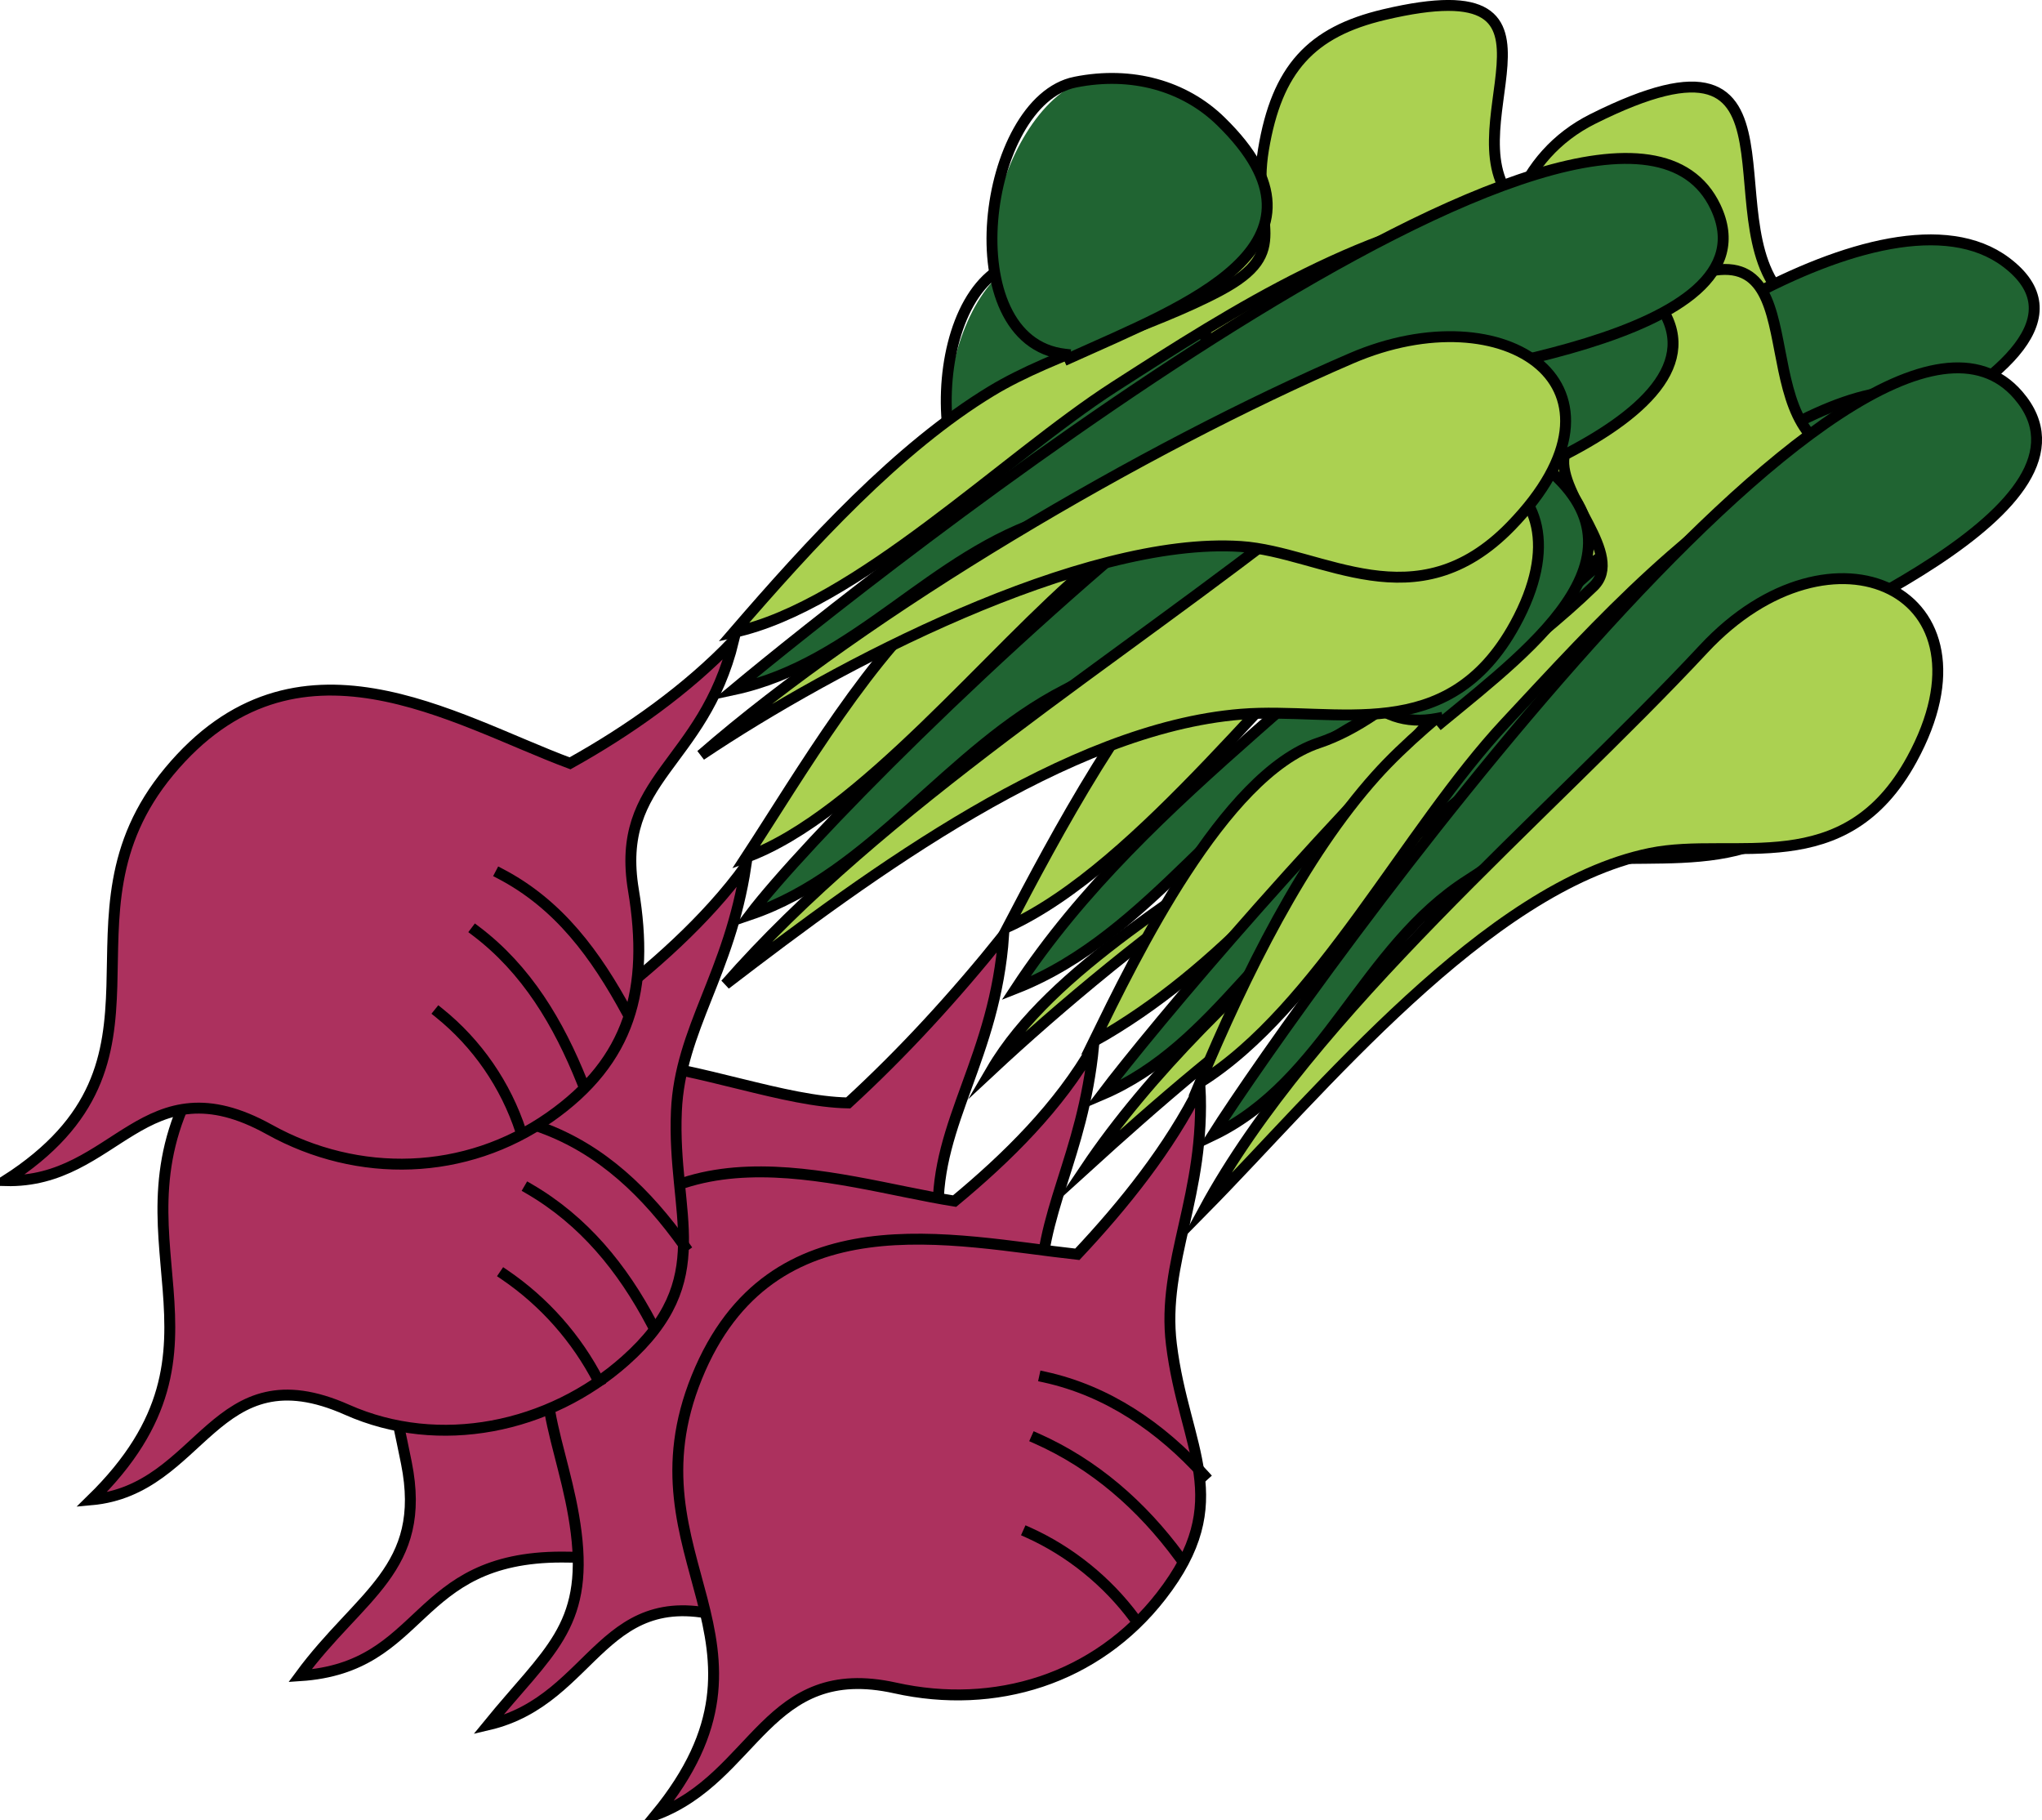 <svg xmlns="http://www.w3.org/2000/svg" xmlns:xlink="http://www.w3.org/1999/xlink" version="1.1" id="Layer_1" x="0px" y="0px" enable-background="new 0 0 822.05 841.89" xml:space="preserve" viewBox="224.16 253.71 374.36 333.68">
<path fill-rule="evenodd" clip-rule="evenodd" fill="#AC315E" stroke="#000000" stroke-width="2" stroke-linecap="square" stroke-miterlimit="10" d="  M379.664,455.89c-23.395-0.426-60.767-24.716-79.875,13.5c-9.682,19.364-5.256,31.843-1.125,52.5c3.897,19.488-8.566,24.119-19.5,39  c23.224-1.52,20.426-21.753,48-21.75c25.876,0.003,37.566,9.99,60.75-10.875c18.327-16.494,8.842-31.229,8.25-52.125  c-0.471-16.637,10.456-28.756,12-51C399.055,436.482,389.738,446.628,379.664,455.89z"/>
<path fill-rule="evenodd" clip-rule="evenodd" fill="#ABD151" stroke="#000000" stroke-width="2" stroke-linecap="square" stroke-miterlimit="10" d="  M408.914,423.64c8.541-16.363,22.839-43.295,36.75-55.5c22.61-19.838,59.638-19.039,54.375-55.875  c-2.188-15.315,2.697-30.036,16.125-36.75c42.586-21.293,19.617,21.44,36.75,34.125c-28.653,8.312-51.263,29.394-72.444,48.083  C459.167,376.52,433.297,412.496,408.914,423.64z"/>
<path fill-rule="evenodd" clip-rule="evenodd" fill="#206432" stroke="#000000" stroke-width="2" stroke-linecap="square" stroke-miterlimit="10" d="  M410.414,434.89c23.952-36.451,63.724-58.842,90.75-92.625c15.655-19.569,68.781-56.977,90.75-40.5  c25.937,19.452-53.199,46.104-68.25,52.125c-19.432,7.773-30.925,21.87-50.25,32.25C449.265,399.111,435.275,425.127,410.414,434.89  z"/>
<path fill-rule="evenodd" clip-rule="evenodd" fill="#206432" d="M465.914,355.39c-24.219,2.334-24.779-49.188-7.125-56.25  c10.512-4.205,25.675-1.992,33.375,4.5C518.465,325.814,487.141,344.959,465.914,355.39z"/>
<path fill="none" stroke="#000000" stroke-width="2" stroke-linecap="square" stroke-miterlimit="10" d="M465.914,355.39  c-24.692,2.38-22.879-45.564-9-55.5c9.69-6.938,26.081-1.968,33,3c29.458,21.154-1.144,39.06-23.25,53.25"/>
<path fill-rule="evenodd" clip-rule="evenodd" fill="#ABD151" stroke="#000000" stroke-width="2" stroke-linecap="square" stroke-miterlimit="10" d="  M405.914,449.89c11.111-19.04,37.471-32.902,54.131-46.297c22.122-17.784,40.011-42.009,64.369-57.953  c32.002-20.947,62.561,0.276,36,32.25c-17.317,20.847-35.027,9.815-51.75,10.5C476.802,389.694,429.898,427.556,405.914,449.89z"/>
<path fill="none" stroke="#000000" stroke-width="2" stroke-linecap="square" stroke-miterlimit="10" d="M399.914,504.64  c-8.231-10.416-17.928-20.027-30.75-24"/>
<path fill="none" stroke="#000000" stroke-width="2" stroke-linecap="square" stroke-miterlimit="10" d="M393.164,520.39  c-6.829-10.985-15.423-21.213-27-27"/>
<path fill="none" stroke="#000000" stroke-width="2" stroke-linecap="square" stroke-miterlimit="10" d="M381.914,532.39  c-4.542-8.92-11.482-16.333-20.25-21"/>
<path fill-rule="evenodd" clip-rule="evenodd" fill="#AC315E" stroke="#000000" stroke-width="2" stroke-linecap="square" stroke-miterlimit="10" d="  M399.164,473.89c-22.331-3.547-54.876-16.138-71.25,16.5c-8.302,16.548-0.202,27.637,1.875,44.25  c2.171,17.37-5.169,21.806-16.125,35.25c19.947-4.652,20.7-27.35,45.375-19.125c18.934,6.312,35.722-0.211,50.25-13.125  c16.37-14.552,6.094-28.475,5.625-45.75c-0.428-15.774,7.741-25.937,9.75-46.5C418.35,456.533,408.72,465.968,399.164,473.89z"/>
<path fill-rule="evenodd" clip-rule="evenodd" fill="#ABD151" stroke="#000000" stroke-width="2" stroke-linecap="square" stroke-miterlimit="10" d="  M424.664,444.64c7.648-15.643,23.776-48.925,41.25-54.75c14.052-4.684,27.059-20.354,38.223-29.611  c5.604-4.648-4.542-17.162-2.973-24.389c3.032-13.961,3.317-20.692,16.5-27c35.753-17.107,15.93,18.83,31.5,30  C493.517,357.371,471.534,418.5,424.664,444.64z"/>
<path fill-rule="evenodd" clip-rule="evenodd" fill="#206432" stroke="#000000" stroke-width="2" stroke-linecap="square" stroke-miterlimit="10" d="  M426.164,454.39c18.231-24.143,132.588-158.659,159-123c15.132,20.43-43.728,42.076-60.375,47.625  c-17.695,5.898-30.704,23.19-48,32.625C456.425,422.748,447.493,445.298,426.164,454.39z"/>
<path fill-rule="evenodd" clip-rule="evenodd" fill="#206432" d="M473.414,382.39c-20.387,0.562-25.111-43.355-7.875-50.25  c9.73-3.892,22.472-2.046,29.625,3.75C517.596,354.066,493.741,371.208,473.414,382.39z"/>
<path fill="none" stroke="#000000" stroke-width="2" stroke-linecap="square" stroke-miterlimit="10" d="M473.414,382.39  c-20.387,0.562-25.111-43.355-7.875-50.25c9.444-3.778,20.391-2.267,27.375,2.25c26.247,16.974,1.615,35.458-18.75,48"/>
<path fill-rule="evenodd" clip-rule="evenodd" fill="#ABD151" stroke="#000000" stroke-width="2" stroke-linecap="square" stroke-miterlimit="10" d="  M423.164,467.89c23.422-34.894,68.781-66.103,100.457-94.611c25.559-23.003,50.077-9.385,37.168,20.736  c-9.436,22.016-32.747,15.409-46.875,17.625C481.799,416.678,448.719,444.664,423.164,467.89z"/>
<path fill="none" stroke="#000000" stroke-width="2" stroke-linecap="square" stroke-miterlimit="10" d="M418.664,516.64  c-6.984-9.519-16.468-17.533-27.75-21"/>
<path fill="none" stroke="#000000" stroke-width="2" stroke-linecap="square" stroke-miterlimit="10" d="M413.414,530.89  c-5.74-10.07-13.653-18.028-24-23.25"/>
<path fill="none" stroke="#000000" stroke-width="2" stroke-linecap="square" stroke-miterlimit="10" d="M404.414,541.39  c-4.822-7.308-11.269-13.514-18.75-18"/>
<path fill-rule="evenodd" clip-rule="evenodd" fill="#AC315E" stroke="#000000" stroke-width="2" stroke-linecap="square" stroke-miterlimit="10" d="  M421.664,483.64c-22.812-2.482-56.181-10.886-69.75,22.5c-13.56,33.364,18.599,48.445-7.5,80.25  c18.348-6.87,20.25-28.5,43.875-23.25c18.224,4.05,36.833-1.554,48.75-16.875c13.653-17.554,4.235-26.942,1.875-46.125  c-1.862-15.132,6.3-27.42,5.25-47.25C438.58,464.106,430.2,474.553,421.664,483.64z"/>
<path fill-rule="evenodd" clip-rule="evenodd" fill="#ABD151" stroke="#000000" stroke-width="2" stroke-linecap="square" stroke-miterlimit="10" d="  M444.164,452.14c8.269-19.714,18.887-41.345,32.25-56.25c10.465-11.672,28.037-23.154,39.889-34.694  c5.9-5.745-6.561-16.587-5.389-23.806c2.345-14.445,1.404-20.863,14.25-28.5c33.772-20.078,18.548,17.787,33.75,27  c-24.396,12.681-41.098,31.39-58.777,50.333C481.9,405.762,465.684,438.701,444.164,452.14z"/>
<path fill-rule="evenodd" clip-rule="evenodd" fill="#206432" stroke="#000000" stroke-width="2" stroke-linecap="square" stroke-miterlimit="10" d="  M446.414,461.89c16.727-26.382,119.025-169.012,147.75-135.75c17.797,20.609-40.066,43.342-55.875,52.125  c-18.338,10.188-25.869,24.576-45,36.75C473.819,427.405,467.243,451.962,446.414,461.89z"/>
<path fill-rule="evenodd" clip-rule="evenodd" fill="#206432" d="M487.664,385.39c-23.768,4.603-25.218-39.553-10.5-49.5  c7.155-4.836,22.151-2.383,27.75,1.5C528.935,354.049,505.671,374.346,487.664,385.39z"/>
<path fill="none" stroke="#000000" stroke-width="2" stroke-linecap="square" stroke-miterlimit="10" d="M487.664,385.39  c-23.768,4.603-25.218-39.553-10.5-49.5c7.155-4.836,22.151-2.383,27.75,1.5c24.37,16.901,0.85,34.466-16.5,48.75"/>
<path fill-rule="evenodd" clip-rule="evenodd" fill="#ABD151" stroke="#000000" stroke-width="2" stroke-linecap="square" stroke-miterlimit="10" d="  M444.914,475.39c19.606-36.197,62.86-71.918,91.585-102.732c23.583-25.298,54.979-10.553,38.165,20.232  c-12.344,22.601-32.485,14.068-48,17.25C496.641,416.298,466.12,453.889,444.914,475.39z"/>
<path fill="none" stroke="#000000" stroke-width="2" stroke-linecap="square" stroke-miterlimit="10" d="M444.914,524.14  c-7.937-8.783-17.725-15.48-29.25-18"/>
<path fill="none" stroke="#000000" stroke-width="2" stroke-linecap="square" stroke-miterlimit="10" d="M440.414,539.14  c-6.916-9.402-15.59-17.021-26.25-21.75"/>
<path fill="none" stroke="#000000" stroke-width="2" stroke-linecap="square" stroke-miterlimit="10" d="M432.164,550.39  c-5.001-6.764-11.858-12.317-19.5-15.75"/>
<path fill-rule="evenodd" clip-rule="evenodd" fill="#AC315E" stroke="#000000" stroke-width="2" stroke-linecap="square" stroke-miterlimit="10" d="  M333.914,438.64c-22.206-6.174-54.116-19.219-72.75,11.25c-18.824,30.78,9.073,50.12-20.25,78.75  c20.498-1.845,22.369-27.392,46.875-16.5c16.891,7.507,37.077,3.376,51-9c16.813-14.944,8.532-26.704,9.375-45.75  c0.668-15.097,9.744-25.124,12.75-45C353.587,422.545,343.478,431.272,333.914,438.64z"/>
<path fill-rule="evenodd" clip-rule="evenodd" fill="#ABD151" stroke="#000000" stroke-width="2" stroke-linecap="square" stroke-miterlimit="10" d="  M360.914,410.89c10.115-15.465,23.093-37.869,37.5-49.5c10.467-8.45,29.872-15.783,41.889-24.167  c12.806-8.934,4.611-12.966,4.611-26.833c0-14.139,6.359-23.086,18.75-27.75c37.435-14.091,13.341,21.053,29.25,32.25  c-27.192,5.844-48.876,25.935-69,42.75C405.859,372.727,381.837,403.269,360.914,410.89z"/>
<path fill-rule="evenodd" clip-rule="evenodd" fill="#206432" stroke="#000000" stroke-width="2" stroke-linecap="square" stroke-miterlimit="10" d="  M361.664,421.39c18.879-24.961,144.247-147.445,167.25-111c13.61,21.564-47.293,39.01-64.125,42.75  c-15.854,3.523-30.369,19.317-45.375,27C397.97,391.119,384.061,413.801,361.664,421.39z"/>
<path fill-rule="evenodd" clip-rule="evenodd" fill="#206432" d="M414.164,352.39c-23.111,0.186-19.233-43.224-3-51  c7.319-3.507,22.557,1.511,27.75,6C461.354,326.789,433.838,343.977,414.164,352.39z"/>
<path fill="none" stroke="#000000" stroke-width="2" stroke-linecap="square" stroke-miterlimit="10" d="M414.164,352.39  c-20.8,0.167-21.445-43.622-4.875-50.25c9.269-3.708,20.68-0.498,27.375,4.5c25.257,18.854-0.845,34.079-21.75,46.5"/>
<path fill-rule="evenodd" clip-rule="evenodd" fill="#ABD151" stroke="#000000" stroke-width="2" stroke-linecap="square" stroke-miterlimit="10" d="  M357.164,434.14c28.508-32.583,72.763-59.938,107.13-87.214c22.944-18.21,53.232-7.296,37.62,21.214  c-12.399,22.644-32.675,15.077-50.25,16.5C419.862,387.215,384.067,413.525,357.164,434.14z"/>
<path fill="none" stroke="#000000" stroke-width="2" stroke-linecap="square" stroke-miterlimit="10" d="M349.664,482.14  c-6.903-9.704-15.149-17.713-26.25-21.75"/>
<path fill="none" stroke="#000000" stroke-width="2" stroke-linecap="square" stroke-miterlimit="10" d="M343.664,496.39  c-5.416-10.285-12.526-18.955-22.5-24.75"/>
<path fill="none" stroke="#000000" stroke-width="2" stroke-linecap="square" stroke-miterlimit="10" d="M333.914,506.89  c-4.026-7.822-9.972-14.55-17.25-19.5"/>
<path fill-rule="evenodd" clip-rule="evenodd" fill="#AC315E" stroke="#000000" stroke-width="2" stroke-linecap="square" stroke-miterlimit="10" d="  M328.664,393.64c-21.395-7.949-50.212-26.528-73.5,1.5c-22.447,27.017,4.463,52.929-30,75c20.369,0.514,25.337-22.174,48.375-9.375  c16.314,9.063,35.98,8.526,51.375-2.25c14.82-10.374,18.39-23.537,15.375-41.625c-3.444-20.667,12.737-22.786,18.375-45.75  C350.091,380.128,339.398,387.661,328.664,393.64z"/>
<path fill-rule="evenodd" clip-rule="evenodd" fill="#ABD151" stroke="#000000" stroke-width="2" stroke-linecap="square" stroke-miterlimit="10" d="  M358.664,369.64c14.076-16.314,30.163-33.891,47.25-44.25c11.57-7.015,29.27-11.691,41.861-18.389  c13.728-7.302,5.721-12.104,8.014-25.861c2.47-14.818,8.733-21.586,22.125-24.75c39.316-9.289,10.059,22.271,24.75,35.25  c-27.149,2.705-52.478,18.998-74.25,33C408.311,337.569,381.065,364.808,358.664,369.64z"/>
<path fill-rule="evenodd" clip-rule="evenodd" fill="#206432" stroke="#000000" stroke-width="2" stroke-linecap="square" stroke-miterlimit="10" d="  M358.664,380.14c23.89-19.913,160.826-128.843,180-88.5c11.615,24.439-51.772,30.755-68.625,34.5  c-19.905,4.423-32.03,15.971-53.25,22.5C394.796,355.407,381.303,375.289,358.664,380.14z"/>
<path fill-rule="evenodd" clip-rule="evenodd" fill="#206432" d="M419.414,318.64c-23.303-2.637-12.786-44.99,3.75-50.25  c8.405-2.674,22.148,3.083,27,9C469.296,300.723,439.908,312.24,419.414,318.64z"/>
<path fill="none" stroke="#000000" stroke-width="2" stroke-linecap="square" stroke-miterlimit="10" d="M419.414,318.64  c-20.838-2.358-15.141-46.472,1.875-49.875c10.438-2.088,20.058,0.736,26.625,7.125c23.489,22.853-6.531,33.895-27.75,43.5"/>
<path fill-rule="evenodd" clip-rule="evenodd" fill="#ABD151" stroke="#000000" stroke-width="2" stroke-linecap="square" stroke-miterlimit="10" d="  M352.664,392.14c30.791-26.815,81.48-56.495,119.25-72.75c28.207-12.14,54.141,5.12,29.25,30.75  c-17.475,17.994-34.51,4.751-49.5,3.75C422.781,351.96,377.114,375.712,352.664,392.14z"/>
<path fill="none" stroke="#000000" stroke-width="2" stroke-linecap="square" stroke-miterlimit="10" d="M339.164,439.39  c-5.774-10.663-12.518-19.895-23.25-25.5"/>
<path fill="none" stroke="#000000" stroke-width="2" stroke-linecap="square" stroke-miterlimit="10" d="M330.914,452.14  c-4.343-10.868-10.2-20.723-19.5-27.75"/>
<path fill="none" stroke="#000000" stroke-width="2" stroke-linecap="square" stroke-miterlimit="10" d="M319.664,461.14  c-2.796-8.549-8.019-16.137-15-21.75"/>
</svg>